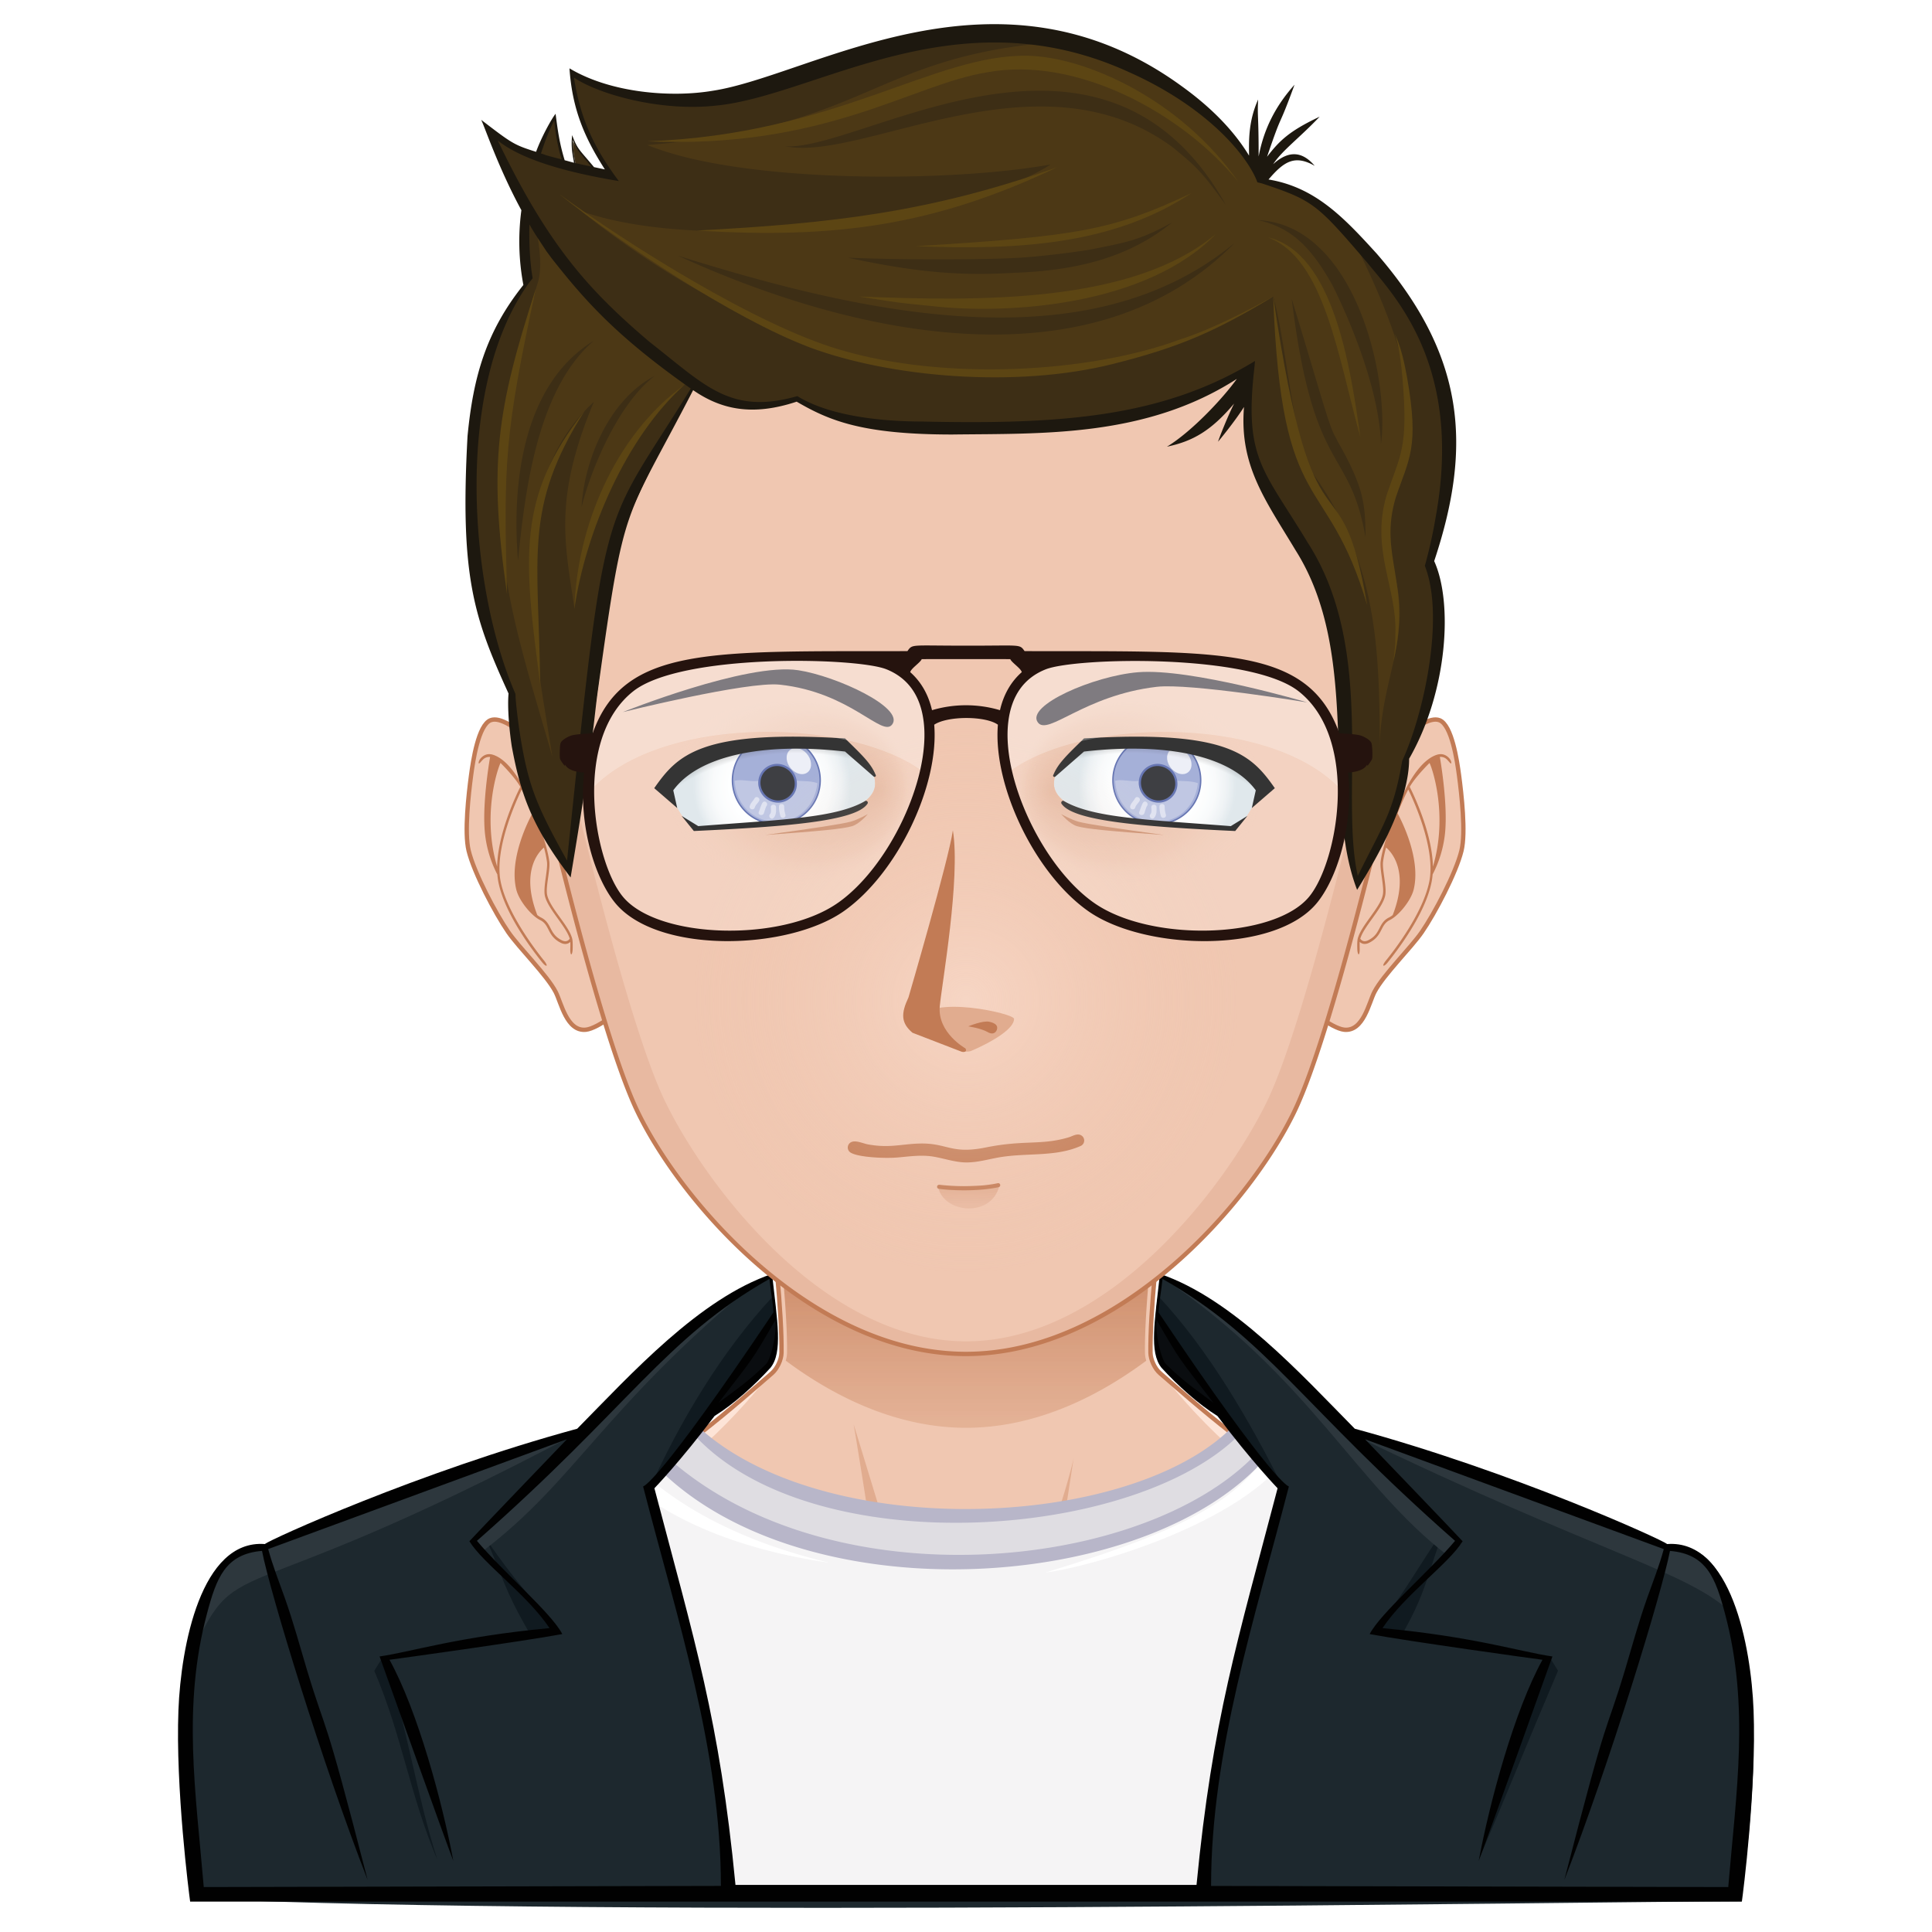 <svg id="Capa_1" data-name="Capa 1" xmlns="http://www.w3.org/2000/svg" xmlns:xlink="http://www.w3.org/1999/xlink" viewBox="0 0 2000 2000"><rect x="0" y="0" width="2000" height="2000" fill="#808080" stroke="none"/><defs><style>.cls-1,.cls-26,.cls-27,.cls-39,.cls-40,.cls-9{fill:#fff;}.cls-1{stroke:#1d1d1b;stroke-miterlimit:10;}.cls-2{fill:#4c3815;}.cls-17,.cls-3{fill:#f0c7b1;}.cls-4{fill:#fde4d7;}.cls-5{fill:#e1ac8f;}.cls-25,.cls-6{fill:none;}.cls-17,.cls-6{stroke:#c27b55;stroke-width:4.5px;}.cls-17,.cls-22,.cls-25,.cls-6{stroke-miterlimit:12;}.cls-7{fill:url(#Degradado_sin_nombre);}.cls-8{fill:#f5f4f5;}.cls-10{fill:#dfdde2;}.cls-11{fill:#b8b6c9;}.cls-12{fill:#1d282e;}.cls-13{fill:#101a20;}.cls-14{fill:#0a0d10;}.cls-15{fill:#2d373d;}.cls-16,.cls-24{fill:#010101;}.cls-18{fill:#c27b55;}.cls-19{fill:#e8b9a1;}.cls-20{fill:url(#Degradado_sin_nombre_2);}.cls-21{fill:url(#Degradado_sin_nombre_3);}.cls-22{fill:#8f9cce;stroke-width:1.5px;}.cls-22,.cls-25{stroke:#4154a0;}.cls-23{fill:#b0b9dc;}.cls-24{opacity:0.9;}.cls-24,.cls-26,.cls-27,.cls-39,.cls-40{isolation:isolate;}.cls-25{stroke-width:2.25px;}.cls-26{opacity:0.5;}.cls-27{opacity:0.8;}.cls-28{fill:url(#Degradado_sin_nombre_4);}.cls-29{fill:url(#Degradado_sin_nombre_5);}.cls-30{fill:url(#Degradado_sin_nombre_6);}.cls-31{fill:url(#Degradado_sin_nombre_7);}.cls-32{fill:url(#Degradado_sin_nombre_8);}.cls-33{fill:url(#Degradado_sin_nombre_9);}.cls-34{fill:url(#Degradado_sin_nombre_10);}.cls-35{fill:#2a232b;}.cls-36{fill:#3d2e15;}.cls-37{fill:#5c4513;}.cls-38{fill:#1d180f;}.cls-39{opacity:0.2;}.cls-40{opacity:0.4;}.cls-41{fill:#25130e;}</style><linearGradient id="Degradado_sin_nombre" x1="500.67" y1="922.48" x2="500.67" y2="817.95" gradientTransform="translate(-502 -1296) scale(3)" gradientUnits="userSpaceOnUse"><stop offset="0" stop-color="#e1ac8f" stop-opacity="0.8"/><stop offset="0.7" stop-color="#c27b55"/></linearGradient><linearGradient id="Degradado_sin_nombre_2" x1="501.62" y1="848.54" x2="501.62" y2="840.9" gradientTransform="translate(-502 -1296) scale(3)" gradientUnits="userSpaceOnUse"><stop offset="0.1" stop-color="#e8b9a1"/><stop offset="1" stop-color="#e1ac8f"/></linearGradient><radialGradient id="Degradado_sin_nombre_3" cx="268.34" cy="703.02" r="27.31" gradientTransform="matrix(-3, 0, 0, 3, 1604, -1296)" gradientUnits="userSpaceOnUse"><stop offset="0" stop-color="#fff"/><stop offset="0.54" stop-color="#feffff"/><stop offset="0.74" stop-color="#f7f9fa"/><stop offset="0.88" stop-color="#eaeff2"/><stop offset="0.99" stop-color="#d9e3e8"/><stop offset="1" stop-color="#d8e2e7"/></radialGradient><radialGradient id="Degradado_sin_nombre_4" cx="486.99" cy="774.93" fx="516.862" r="42.49" gradientTransform="matrix(3, 0.06, 0.05, -2.4, -681.05, 2647.62)" gradientUnits="userSpaceOnUse"><stop offset="0" stop-color="#e1ac8f"/><stop offset="0.7" stop-color="#e1ac8f" stop-opacity="0.3"/><stop offset="1" stop-color="#f0c7b1" stop-opacity="0"/></radialGradient><radialGradient id="Degradado_sin_nombre_5" cx="259.65" cy="743.42" r="68.52" gradientTransform="matrix(-3, 0, 0, 2.38, 1604, -834.66)" gradientUnits="userSpaceOnUse"><stop offset="0.95" stop-color="#010101" stop-opacity="0"/><stop offset="1" stop-color="#010101" stop-opacity="0.2"/></radialGradient><radialGradient id="Degradado_sin_nombre_6" cx="566.67" cy="703.02" r="27.31" gradientTransform="translate(-502 -1296) scale(3)" xlink:href="#Degradado_sin_nombre_3"/><radialGradient id="Degradado_sin_nombre_7" cx="187.94" cy="767.16" fx="217.818" r="42.49" gradientTransform="matrix(-3, 0.06, -0.05, -2.4, 1780.65, 2647.65)" xlink:href="#Degradado_sin_nombre_4"/><radialGradient id="Degradado_sin_nombre_8" cx="557.96" cy="743.42" r="68.52" gradientTransform="translate(-502 -834.66) scale(3 2.38)" xlink:href="#Degradado_sin_nombre_5"/><radialGradient id="Degradado_sin_nombre_9" cx="500.66" cy="777.16" r="104.52" gradientTransform="translate(-502 -1296) scale(3)" gradientUnits="userSpaceOnUse"><stop offset="0" stop-color="#fde4d7" stop-opacity="0.5"/><stop offset="0.9" stop-color="#f0c7b1" stop-opacity="0"/></radialGradient><radialGradient id="Degradado_sin_nombre_10" cx="500.67" cy="624.2" r="94.33" gradientTransform="matrix(1, 0, 0, -1, 0, 2000)" xlink:href="#Degradado_sin_nombre_9"/></defs><rect class="cls-1" x="-546.32" y="-255.23" width="3282.58" height="2644.65"/><g id="svga-group-subwrapper"><g id="svga-group-hair-back"><path id="SvgjsPath3415" class="cls-2" d="M1003.82,932.24h-7.65v-7.65h7.65Z"/></g><g id="svga-group-humanbody-single"><path id="SvgjsPath2893" class="cls-3" d="M1729.75,1691.53c-16.79-36.3-62.67-90.09-113.65-105-63-18.38-205.25-40.6-258-53-42.28-9.91-127.43-86.38-157.27-112-5.36-4.59-9.74-14.07-9.85-21.11-1.06-83.09,32.09-303.81,32.09-303.81H776.92s33.15,220.71,32.07,303.81c-.08,7-4.49,16.52-9.83,21.11-29.84,25.66-115,102.13-157.27,112-52.75,12.35-195,35.33-258,53.71-51,14.85-96.86,67.88-113.65,104.18-28.36,61.24-35.06,172.08-35.06,267.68H1764.81C1764.81,1863.61,1758.1,1752.77,1729.75,1691.53Z"/><path id="SvgjsPath2894" class="cls-4" d="M1452.43,1571.3c186.17,27.09,264.51,66.6,289,387.92h23.33c0-95.6-6.71-206.44-35.06-267.69-16.79-36.29-62.67-90.08-113.65-104.94-63-18.38-205.25-40.6-258-52.95-42.28-9.91-139.52-92.31-165.53-125.05,25.7,36,97.83,119.35,161,141.19C1383.84,1560.22,1409,1565,1452.43,1571.3Zm-806-21.52c63.2-21.83,135.32-105.21,161-141.19-26,32.74-123.24,115.14-165.53,125.05-52.74,12.35-195,35.33-258,53.7-51,14.86-96.86,67.89-113.65,104.19-28.35,61.24-35.06,172.08-35.06,267.68h23.33C282.9,1640,361.58,1598.35,547.57,1571.29c43.43-6.29,68.59-11.07,98.82-21.51Z"/><path id="SvgjsPath2895" class="cls-5" d="M966.7,1675s-38.81-12.3-54.18-18.19C832.61,1626.17,573,1606.3,573,1606.3s273.45,10.85,333.79,21.25c-3.5-36.46-23.07-153-23.07-153s39.38,128.6,49,161C937.88,1653,966.7,1675,966.7,1675Zm82.59-10.26c-.68.56-1.46,1.28-2.31,2a18.15,18.15,0,0,0,2.31-2ZM966.7,1675s22.12,22.89,33.24,23.18c14.61.39,36.93-22.18,47-31.39-9.68,7.32-31.81,10.64-40.62,11C996.2,1678.18,966.7,1675,966.7,1675Zm160.74-57.5c-11.81,1.89-33.54,6-33.54,6l17.49-113.88c-4.94,23.49-34.22,124-62.1,155.09,14.61-12.36,47.1-18.29,63.66-20.68,78.29-11.35,78.26-11.34,314-37.78,0,0-222.29-1.14-299.51,11.27Z"/><path id="SvgjsPath2896" class="cls-6" d="M1729.75,1691.53c-16.79-36.3-62.67-90.09-113.65-105-63-18.38-205.25-40.6-258-53-42.28-9.91-127.43-86.38-157.27-112-5.36-4.59-9.74-14.07-9.85-21.11-1.06-83.09,32.09-303.81,32.09-303.81H776.92s33.15,220.71,32.07,303.81c-.08,7-4.49,16.52-9.83,21.11-29.84,25.66-115,102.13-157.27,112-52.75,12.35-195,35.33-258,53.71-51,14.85-96.86,67.88-113.65,104.18-28.36,61.24-35.06,172.08-35.06,267.68H1764.81C1764.81,1863.61,1758.1,1752.77,1729.75,1691.53Z"/></g><g id="svga-group-chinshadow-single"><path id="SvgjsPath3057" class="cls-7" d="M813.4,1408.55c54.5,40.55,118.52,69.5,186.62,69.5s132.07-28.91,186.57-69.44a31.11,31.11,0,0,1-1.34-8.06c-.67-52.48,11.94-157.6,21.57-229.63-119.73-15.07-293.93-15.07-413.64,0,9.63,72,22.24,177.15,21.56,229.63A30.59,30.59,0,0,1,813.4,1408.55Z"/></g><g id="svga-group-clothes-single"><path id="SvgjsPath3392" class="cls-8" d="M562.3,1966.7l10.11-465.4s78-19,127.23-48.29c133.81,167.9,531.17,132.57,599.12-4.74,11.39,4,20.81,9.16,32.6,13.1,38.24,25.9,70.46,34.37,70.46,34.37l7.15,471.78C1299.71,1969,562.3,1966.7,562.3,1966.7Z"/><path id="SvgjsPath3393" class="cls-9" d="M1413.1,1522.71c-32.4-5.5-58.21-13-72.29-27.1-40.86,76.67-204.69,125.26-258.93,132.38,157.2-48,223.24-82.7,249.32-165.07,15.22,18.22,49.88,27.14,94.17,34.7ZM638,1497.29c11.12-2.39,16.67-9.44,27.71-12.19L654,1470.83c-23.81,17.08-68.61,25.27-121.6,33.83l1.44,28.59c30.25-6,59.78-13.68,87.41-25.42,57.23,64.9,146.6,96.82,237.55,110C744.73,1590.45,679.31,1544.17,638,1497.29Z"/><path id="SvgjsPath3394" class="cls-10" d="M1289.56,1464.2c-45.34,86.89-388.06,188.11-581.32,6.63-12,4.7-48,15.94-48,15.94,140.77,176.52,553.3,177.64,663.1-.85C1322.91,1485.73,1300.73,1469.42,1289.56,1464.2Z"/><path id="SvgjsPath3395" class="cls-11" d="M1298.33,1447.27c-77.14,142.06-478.6,162.17-598.38,4.78-43.74,11.9-85.8,37.29-128.15,43.65l-9.5,471,846.66.82-6.54-477.14c-25.76-5.41-49.72-20.93-70.77-29.78C1320,1455.71,1310.13,1451.32,1298.33,1447.27Zm-601.28,9.53c106.34,176.56,526.32,141.14,607.41.76,9.83,3.81,12.35,5.32,23.75,9-84,162.2-499.46,213.9-669.4,8.78,1.19-.27,26.26-14.4,38.24-18.54Zm-46.67,25.47c137.38,206.86,590.89,174.81,685.14-9.84a153.5,153.5,0,0,0,60.69,28.57l12.7,451.85-844.17.12,14.56-445.88c21.29-10.7,55.48-18.59,71.08-24.82Z"/><path id="SvgjsPath3396" class="cls-12" d="M200.55,1965.24c-19.69-105.94-17.53-364,68.93-363.45,100.47-40.62,223.85-87.22,327.35-117.1,52.84-55.42,102.76-108.12,200.29-163,3,19.88,14.34,65.32.09,90-10.37,18-44.23,42.65-73.07,64-15.52,20.8-30,41.1-50.47,69.51,39.52,170.56,73.43,258.36,77.22,406.29,0,0-11.11,5.27,493.08,3,16.94-170.85,38.19-256.68,79.38-413.75,0,0-32.95-38.34-55.12-67.84-15.71-15.27-63.94-57.6-67.61-66.16-9-21-4.19-47.33.84-86.94,82.55,37.27,130,91.94,199.48,162.93,59.11,16.21,236,76.23,324.62,116.38,30.33-.85,47.44,15.28,60.21,41.8,41.34,85.62,31.56,208.77,16.67,327.25C1656.43,1968.47,616.73,1985.15,200.55,1965.24Z"/><path id="SvgjsPath3397" class="cls-13" d="M800.19,1342c1.22,8.18,2.32,16,3.14,23.26-1.66,2-131.64,178.61-132.58,179.92C702.68,1472.56,748.37,1397.28,800.19,1342Zm399.06,0c-1.21,8.18-1.41,16-2.22,23.26,1.66,2,129.49,171.84,130.43,173.17C1293.61,1470.77,1251.07,1397.28,1199.25,1342Zm297.93,237.65c-32.73,47.66-39.72,64.11-75.55,111.33,8.19,0,21.41,1.27,29.6,1.27,28-48,28.07-72.5,46-112.57Zm33.55,345.89c29-68.07,53-127.81,82.13-196l-9.54-15.4c-24.23,70.07-50,141.22-72.59,211.43Zm-981.6-233.29c8.19,0,21.4-1.27,29.6-1.27-35.83-47.22-42.82-50.18-75.55-97.83,17.87,40.1,17.92,51.07,45.95,99.13ZM397,1714.19l-9.54,15.4c29.11,68.17,36.44,127.91,65.46,196C430.3,1855.36,421.26,1784.21,397,1714.19Z"/><path id="SvgjsPath3398" class="cls-14" d="M737.19,1458.3c9-12.59,40.06-55.62,65.78-96.07C810.53,1404,796.66,1428.72,737.19,1458.3Zm459.67-98.84c19.52,33.62,42.54,67.09,66.26,97.92-64.27-29.27-68.59-59.2-66.26-97.92Z"/><path id="SvgjsPath3399" class="cls-15" d="M1201.28,1321.21c.06-.46.13-.9.17-1.33,138.38,76.48,218.56,191.36,311.64,277-3.42,5.52-9.39,9.13-12.9,14.57C1402.71,1537.27,1356.39,1425.13,1201.28,1321.21Zm-417.45,5.07c-115,62.82-277.18,255.12-293.06,269.74,3.43,5.54,5.29,4.42,8.8,9.86,97.48-74.17,124.09-147.58,284.26-279.6Zm941.73,272.9c-7.64-6.11-188.49-76.78-325.73-114.48,257.73,124.66,348.66,141.83,393.66,186-2.93-7.63-8.91-73.16-67.93-71.52ZM598.15,1483.32c-103.43,29.94-235.86,77.23-328.68,118.48-41,.81-70.42,60.65-76.72,123C249.82,1596.22,221.63,1682.67,598.15,1483.32Z"/><path id="SvgjsPath3400" class="cls-16" d="M1815.28,1770.18c-2.6-66-23.36-176.69-89.41-171.78-5.46-4.66-159.25-74.7-323.4-119.39-56.24-57-126.31-134.59-201.69-160.28-5.44,49.16-11.29,81.24,1.65,97.24,17.14,18.65,37.71,37.31,57.88,49.88,35.31,46.93,62.25,74.78,62.25,74.78-41.53,158.34-67.42,239.49-83.92,410.61H761.36C744.86,1780.13,719,1699,677.44,1540.63c0,0,26.93-27.86,62.25-74.78,20.18-12.58,40.74-31.23,57.88-49.88,12.94-16,7.09-48.08,1.65-97.24C723.84,1344.42,653.76,1422,597.53,1479c-164.15,44.7-317.94,114.73-323.4,119.39-66.06-4.91-86.82,105.74-89.41,171.78-3.15,80.21,11,190.73,12.12,198.38H1803.16C1804.31,1960.9,1818.43,1850.39,1815.28,1770.18ZM793.38,1411.73c-17.27,17.08-28,24.33-49.51,40.4,36.93-48,33.2-41.56,59-85.88C804,1385.3,796.81,1408.34,793.38,1411.73ZM210.93,1953.47c-8.28-98.23-22.31-186.69,3.29-282.91,9.79-36.92,19-61.92,57-65.08,8.16,42.35,62.2,219.68,109.35,340.59-47.61-185-40.61-143.86-62.86-217.6-7.37-24.74-14.17-49.61-22.78-74-6-16.93-12.62-33.55-17.3-50.88L586.87,1489.9c-2.14,2.17-98.63,102.75-100.95,105.58,14.13,23.1,59.78,55.23,82.94,89.92-95.11,9-141.55,24.27-175.9,29.37,2.53,7,69.3,193.9,76.29,211.52-11.31-60.55-36.83-155.24-66.05-208.11,10.78-1.37,138.25-19.06,178.91-26.6-11.29-21.82-61.51-64.52-88.4-96.51,157.9-138.9,194.42-209.57,302.81-271.15,1.14,11.54,3.38,23,4.2,34.56-120.8,180-135,180.24-135,180.24,35.07,136.21,80.55,274,80.55,413.56Zm995.69-541.74c-3.43-3.39-10.6-26.43-9.45-45.48,25.75,44.33,22,37.91,58.95,85.88C1234.59,1436.06,1223.88,1428.81,1206.62,1411.73Zm582.45,541.74-535.37-1.17c0-139.57,45.48-277.35,80.55-413.56,0,0-14.18-.26-135-180.24.81-11.54,3-23,4.2-34.56,108.39,61.58,144.9,132.25,302.81,271.15-26.89,32-77.11,74.69-88.4,96.51,40.65,7.53,168.12,25.23,178.91,26.6-29.21,52.87-54.73,147.56-66,208.11,7-17.62,73.76-204.49,76.29-211.52-34.35-5.1-80.79-20.39-175.9-29.37,23.16-34.69,68.81-66.81,82.94-89.92-2.33-2.83-98.81-103.41-101-105.58l309.24,113.69c-4.67,17.34-11.31,34-17.3,50.88-8.61,24.37-15.41,49.24-22.78,74-22.25,73.75-15.25,32.58-62.86,217.6,47.15-120.92,101.18-298.24,109.35-340.59,38,3.16,47.22,28.16,57,65.08,25.62,96.2,11.59,184.67,3.32,282.89Z"/></g><g id="svga-group-head"><g id="svga-group-ears-left"><path id="SvgjsPath3103" class="cls-17" d="M593,803.09c-20.06-11.32-65.58-65.17-85.19-57.5-12.65,4.95-18.17,42.1-20.17,57.14-2.55,19.31-7.11,59-2.51,77.89,5.55,22.83,27.77,65.06,41.07,84.34,11.23,16.23,39.85,44.33,49,61.86,5.81,11.12,11.42,41.09,31.23,39.15,12.8-1.25,42.35-23.49,43.93-34C658.94,974.74,632.45,825.38,593,803.09Z"/><path id="SvgjsPath3104" class="cls-18" d="M566.45,926.58c-1-4.25,0-11.4,1-18.32.88-6.3,1.71-12.24,1.2-16.45-1.92-15.75-12.69-45.7-19.71-61.93-8.1-18.66-21.2-42.18-37.62-48.23-6.8-2.53-11.27.48-13.87,3.52-1.9,2.24-2.33,4.87-1.71,5.17s2-1.86,4.1-3.91a9.2,9.2,0,0,1,7.51-2.82c-1.35,7.85-8.35,50.39-5.3,79.31a118.84,118.84,0,0,0,12.8,42.34,69.34,69.34,0,0,0,1.06,7.86c6.65,33.24,35.55,71,45.61,83.42,1.85,2.28,3.79,3.64,4.28,3.09s-.67-2.81-2.53-5.11c-9.92-12.3-38.56-50-45-82-6.81-34,16.57-84.5,21.79-95.17,2.66,5,4.92,9.83,6.65,13.84,1.37,3.15,2.9,6.83,4.45,10.81-3.08,5.58-24.56,46.21-16.73,78.74,2.91,12,16,27.45,24.65,31.68,4.77,2.34,6.57,5.82,8.64,9.85,2.41,4.69,5.15,10,13.07,13.85a10.16,10.16,0,0,0,4.36,1.1,7.43,7.43,0,0,0,5.2-2.15c.13,2,.12,4.67,0,7.1-.08,3.14.31,5.71,1,5.78s1.39-2.43,1.47-5.55c.12-3.85.1-8.61-.52-10.88-1.77-6.71-7.2-14.28-13-22.29S567.91,933.14,566.45,926.58ZM514.63,897.1c-15.56-52.2,0-100.14,3.51-107.3,6.08,6,16.12,16.93,20.48,24.77C535.44,820.87,515.28,862,514.63,897.1Zm67.15,76.37c-7.17-3.49-9.58-8.16-11.91-12.67-2.1-4.1-4.28-8.32-9.79-11a23.44,23.44,0,0,1-3.86-2.51c-17.78-45.79,1.94-65.81,6.87-69.91a109.07,109.07,0,0,1,3.14,14.84c.47,3.79-.38,9.79-1.19,15.61-1,7.21-2,14.65-1,19.47,1.61,7.19,7.64,15.59,13.46,23.71,5.18,7.21,10.5,14.65,12.31,20.71C589.07,972.91,586.61,975.79,581.78,973.47Z"/></g><g id="svga-group-ears-right"><path id="SvgjsPath3105" class="cls-17" d="M1405.05,803.09c20.06-11.32,65.57-65.17,85.17-57.5,12.67,4.95,18.2,42.1,20.19,57.14,2.55,19.31,7.09,59,2.51,77.89-5.55,22.83-27.77,65.06-41.08,84.34-11.22,16.23-39.86,44.33-49,61.86-5.81,11.12-11.41,41.09-31.23,39.15-12.8-1.25-42.33-23.49-43.93-34C1339.05,974.74,1365.54,825.38,1405.05,803.09Z"/><path id="SvgjsPath3106" class="cls-18" d="M1418.57,949.19c-5.75,8-11.19,15.58-13,22.29-.6,2.27-.63,7-.51,10.88.09,3.11.8,5.6,1.48,5.55s1.06-2.64,1-5.78c-.07-2.42-.07-5,0-7.1a7.39,7.39,0,0,0,5.2,2.15,10.16,10.16,0,0,0,4.36-1.1c7.92-3.85,10.67-9.15,13.07-13.85,2.07-4,3.87-7.51,8.65-9.85,8.67-4.23,21.74-19.69,24.65-31.68,7.82-32.53-13.65-73.16-16.73-78.74,1.55-4,3.07-7.66,4.45-10.81,1.72-4,4-8.83,6.64-13.84,5.22,10.67,28.59,61.13,21.78,95.17-6.4,32.08-35,69.73-45,82-1.85,2.3-3,4.55-2.52,5.11s2.43-.81,4.29-3.09c10-12.37,39-50.18,45.6-83.42a69.36,69.36,0,0,0,1.07-7.86,119.24,119.24,0,0,0,12.8-42.34c3-29-4-71.46-5.32-79.31a9.12,9.12,0,0,1,7.51,2.82c2,2.05,3.47,4.22,4.1,3.91s.17-2.93-1.71-5.17c-2.61-3-7.08-6-13.86-3.52-16.43,6-29.53,29.57-37.63,48.23-7,16.24-17.79,46.18-19.72,61.93-.51,4.21.33,10.16,1.21,16.45,1,6.92,2,14.07,1,18.32C1430.08,933.14,1424.23,941.3,1418.57,949.19Zm40.8-134.62c4.36-7.84,14.4-18.77,20.48-24.77,3.5,7.16,19.08,55.1,3.51,107.3C1482.71,862,1462.55,820.87,1459.37,814.57ZM1408.15,971.7c1.81-6.06,7.13-13.5,12.31-20.71,5.83-8.13,11.84-16.52,13.46-23.71,1.08-4.82,0-12.26-1-19.47-.81-5.81-1.66-11.82-1.2-15.61a110.66,110.66,0,0,1,3.16-14.84c4.93,4.1,24.65,24.12,6.86,69.91a23.78,23.78,0,0,1-3.85,2.51c-5.53,2.7-7.71,6.92-9.8,11-2.33,4.51-4.73,9.18-11.92,12.67C1411.38,975.79,1408.92,972.91,1408.15,971.7Z"/></g><g id="svga-group-faceshape-wrap"><g id="svga-group-faceshape-single"><path id="SvgjsPath3054" class="cls-3" d="M1000,170.24c-257.14-.42-465.13,210.13-465.52,470.35a477.36,477.36,0,0,0,14.93,119.62h0c.09.41,66.64,300.12,111,391.39,46.44,95.5,182.13,250,339.51,250s293.08-154.47,339.52-250c44.39-91.28,111-391,111-391.39h0a477.82,477.82,0,0,0,14.93-119.62C1465.15,380.37,1257.15,169.82,1000,170.24Z"/><path id="SvgjsPath3055" class="cls-19" d="M1158.72,198.11c164,72.58,278.48,238.13,278.78,431.07a476.93,476.93,0,0,1-14.94,119.63h0c-.08.41-66.63,300.11-111,391.4-43.66,89.78-165.26,248.33-311.47,248.33S732.21,1230,688.54,1140.21c-44.4-91.29-110.95-391-111-391.4h0A476.93,476.93,0,0,1,562.6,629.18c.29-192.95,114.79-358.49,278.78-431.07C662.45,263.5,534.8,436.79,534.49,640.59a477.36,477.36,0,0,0,14.93,119.62h0c.09.41,66.64,300.12,111,391.39,46.44,95.5,182.13,250,339.51,250s293.07-154.47,339.52-250c44.39-91.28,111-391,111-391.39h0a477.82,477.82,0,0,0,14.93-119.62C1465.23,436.79,1337.58,263.5,1158.72,198.11Z"/><path id="SvgjsPath3056" class="cls-6" d="M1000,170.24c-257.14-.42-465.13,210.13-465.52,470.35a477.36,477.36,0,0,0,14.93,119.62h0c.09.41,66.64,300.12,111,391.39,46.44,95.5,182.13,250,339.51,250s293.08-154.47,339.52-250c44.39-91.28,111-391,111-391.39h0a477.82,477.82,0,0,0,14.93-119.62C1465.15,380.37,1257.15,169.82,1000,170.24Z"/></g></g><g id="svga-group-mouth-single"><path id="SvgjsPath3085" class="cls-20" d="M971.14,1228.5l63.46-1.58C1027.25,1261.11,976.16,1256.2,971.14,1228.5Z"/><path id="SvgjsPath3089" class="cls-18" d="M972,1230.67a2.1,2.1,0,1,1,.4-4.18l.21,0c.33,0,33,4.18,60.25-1.64a2.1,2.1,0,1,1,1,4.08C1012.49,1233.54,984.81,1232.46,972,1230.67Zm28.6-27.31c-11.49,0-22.64-4-33.83-5.93-12.55-2.2-25-.31-37.59.79-12.82,1.14-40.79-.1-48.68-5.09a6.16,6.16,0,0,1,1.38-11.08c4.7-1.68,12,1.8,16.76,2.65,22,3.94,33.53-.26,52.78-.9,29.46-.89,32.58,11.48,69.33,4,39.5-8,57.29-1.94,85.63-10.47,3.89-1.18,8.51-4.29,12.58-2.19a6.17,6.17,0,0,1-.37,11.2c-26,11.48-54.87,6.84-83.79,11.67-11.3,1.93-22.6,5.35-34.17,5.35Z"/></g><g id="svga-group-eyes-left"><g id="svga-group-eyesback-left"><path id="SvgjsPath3219" class="cls-21" d="M692,819.77c19.71,35.15,16.75,43.63,78.53,34.17,74.11,0,135.45-15.12,135.45-42.51S868.27,757,774.42,773.78C728.4,782,692,806.05,692,819.77Z"/></g><g id="svga-group-eyesiriswrapper-left"><g id="svga-group-eyesiriscontrol-left"><g id="svga-group-eyesiris-left"><path id="SvgjsPath3343" class="cls-22" d="M847.32,820.1a45.41,45.41,0,1,1,.09-.32Z"/><path id="SvgjsPath3344" class="cls-23" d="M846.22,810.79c-3.38,27.12-23.5,41.24-45.53,39.77-20.32-1.37-38.5-16.37-40.18-42.26,7-2,16.37,1.26,24.56,0,0,.3-.13.56-.14.86-.64,10,7.33,18.61,17.81,19.31s19.55-6.82,20.2-16.75a17.92,17.92,0,0,0-.2-3.8C830,809,839,808,846.22,810.79Z"/><path id="SvgjsPath3345" class="cls-24" d="M809.69,792.65a18.32,18.32,0,0,0-22.82,12.27l-.18.66A19.45,19.45,0,0,0,800.24,829a18.35,18.35,0,0,0,22.84-12.3l.16-.58A19.46,19.46,0,0,0,809.69,792.65Z"/><path id="SvgjsPath3346" class="cls-25" d="M809.69,792.65a18.32,18.32,0,0,0-22.82,12.27l-.18.66A19.45,19.45,0,0,0,800.24,829a18.35,18.35,0,0,0,22.84-12.3l.16-.58A19.46,19.46,0,0,0,809.69,792.65Z"/><path id="SvgjsPath3347" class="cls-26" d="M781.34,835.93c-1,3.34-6.17,1.92-5.21-1.44s3.41-5.23,5-8.07c1.69-3,6.36-.32,4.66,2.72-1.3,2.36-3.7,4.16-4.44,6.79Zm8.3-5.33c-1.43,1.67-3.32,7.87-4.13,9.9-1.3,3.23,3.93,4.62,5.21,1.44.44-1.11,2-6.6,2.75-7.52C795.72,831.79,791.91,828,789.64,830.6Zm11.25,16c2.82-3.25,2.53-7,2.47-11-.05-3.48-5.45-3.48-5.4,0,0,2.24.71,5.37-.89,7.21-2.27,2.61,1.53,6.45,3.82,3.81Zm5.51-11.69a34.45,34.45,0,0,0,1.45,9.83c1,3.32,6.23,1.9,5.2-1.44a29.44,29.44,0,0,1-1.25-8.39C811.8,831.43,806.36,831.42,806.4,834.91Z"/><path id="SvgjsPath3348" class="cls-27" d="M835.16,800.09c-5.32,3.19-13.31.32-17.85-6.42s-3.84-14.79,1.48-18,13.32-.33,17.82,6.4S840.48,796.9,835.16,800.09Z"/></g></g></g><g id="svga-group-eyesfront-left"><path id="SvgjsPath3244" class="cls-3" d="M654.3,813.69c0,105.59,65.06,191.2,145.32,191.2s145.31-85.61,145.31-191.2S879.87,622.48,799.62,622.48,654.3,708.09,654.3,813.69Zm37.7,6.08c0-13.72,36.46-37.77,82.46-46C868.26,757,905.92,784,905.92,811.43s-61.33,42.51-135.45,42.51C708.7,863.4,711.66,854.92,692,819.77Z"/><path id="SvgjsPath3245" class="cls-28" d="M684.11,821.69c-.58,52.81,66.13,95.35,137.95,95.1S952,873.48,951.79,820.67s-58.48-95.35-130.32-95.08S684.89,749.46,684.11,821.69Zm7.84-1.92c0-13.72,36.46-37.77,82.46-46C868.26,757,905.92,784,905.92,811.43s-61.33,42.51-135.45,42.51c-61.77,9.46-58.81,1-78.47-34.17Z"/><path id="SvgjsPath3250" class="cls-29" d="M692,819.77c19.71,35.15,16.75,43.63,78.53,34.17,74.11,0,135.45-15.12,135.45-42.51S868.27,757,774.42,773.78C728.4,782,692,806.05,692,819.77Z"/><path id="SvgjsPath3254" class="cls-18" d="M898.4,842.73s-10.58,5.95-18,7.93c-9.25,2.43-38.22,6.84-88.43,13.72,57.28-4.06,80.15-6.27,89.95-9.09C889.7,853.06,898.4,842.73,898.4,842.73Z"/><path id="SvgjsPath3255" class="cls-16" d="M906.36,801.94a1.39,1.39,0,0,1-.08,1.89,1.42,1.42,0,0,1-1.89,0L874.78,778c-87.27-10-152.43,5.25-177.82,40.13l4.1,18.35-23.81-20.57c24.26-34.62,48.23-60.54,197.53-51.51C892.41,781.63,901.62,790.25,906.36,801.94Zm-8.6,30.43a2,2,0,0,0,0-2.83A2,2,0,0,0,896,829c-30.24,17.72-84.29,19.29-173.17,26.2l-17.21-10.59,12.65,15.65C814.48,855.77,885.32,850.07,897.76,832.37Z"/></g></g><g id="svga-group-eyes-right"><g id="svga-group-eyesback-right"><path id="SvgjsPath3227" class="cls-30" d="M1305,819.77c-19.71,35.15-16.74,43.63-78.53,34.17-74.11,0-135.45-15.12-135.45-42.51s37.67-54.42,131.52-37.65C1268.53,782,1305,806.05,1305,819.77Z"/></g><g id="svga-group-eyesiriswrapper-right"><g id="svga-group-eyesiriscontrol-right"><g id="svga-group-eyesiris-right"><path id="SvgjsPath3349" class="cls-22" d="M1241.2,820.1a45.41,45.41,0,1,1,.09-.32Z"/><path id="SvgjsPath3350" class="cls-23" d="M1240.09,810.79c-3.36,27.12-23.49,41.24-45.51,39.77-20.32-1.37-38.5-16.37-40.19-42.26,7-2,16.37,1.26,24.56,0,0,.3-.13.56-.14.86-.65,10,7.33,18.61,17.81,19.31s19.54-6.82,20.19-16.75a18.6,18.6,0,0,0-.2-3.8C1223.91,809,1232.83,808,1240.09,810.79Z"/><path id="SvgjsPath3351" class="cls-24" d="M1203.57,792.65a18.32,18.32,0,0,0-22.82,12.27l-.18.66A19.46,19.46,0,0,0,1194.11,829,18.34,18.34,0,0,0,1217,816.68c.06-.18.11-.37.16-.56A19.46,19.46,0,0,0,1203.57,792.65Z"/><path id="SvgjsPath3352" class="cls-25" d="M1203.57,792.65a18.32,18.32,0,0,0-22.82,12.27l-.18.66A19.46,19.46,0,0,0,1194.11,829,18.34,18.34,0,0,0,1217,816.68c.06-.18.11-.37.16-.56A19.46,19.46,0,0,0,1203.57,792.65Z"/><path id="SvgjsPath3353" class="cls-26" d="M1175.21,835.93c-1,3.34-6.16,1.92-5.21-1.44s3.42-5.23,5-8.07c1.68-3,6.35-.32,4.66,2.72-1.3,2.36-3.7,4.16-4.45,6.79Zm8.31-5.33c-1.44,1.67-3.32,7.87-4.13,9.9-1.31,3.23,3.92,4.62,5.21,1.44.45-1.11,2-6.6,2.74-7.52C1189.59,831.79,1185.79,828,1183.52,830.6Zm11.24,16c2.82-3.25,2.54-7,2.48-11,0-3.48-5.45-3.48-5.4,0,0,2.24.7,5.37-.89,7.21-2.28,2.61,1.53,6.45,3.81,3.81Zm5.52-11.69a34.8,34.8,0,0,0,1.44,9.83c1,3.32,6.24,1.9,5.21-1.44a28.76,28.76,0,0,1-1.25-8.39c0-3.48-5.44-3.49-5.4,0Z"/><path id="SvgjsPath3354" class="cls-27" d="M1229,800.09c-5.31,3.19-13.3.32-17.84-6.42s-3.85-14.79,1.47-18,13.32-.33,17.82,6.4S1234.36,796.9,1229,800.09Z"/></g></g></g><g id="svga-group-eyesfront-right"><path id="SvgjsPath3265" class="cls-3" d="M1197.32,622.48c-80.25,0-145.31,85.61-145.31,191.21s65.06,191.2,145.31,191.2,145.32-85.61,145.32-191.2S1277.58,622.48,1197.32,622.48Zm29.14,231.46c-74.11,0-135.45-15.12-135.45-42.51s37.67-54.42,131.52-37.65c46,8.21,82.46,32.26,82.46,46C1285.28,854.92,1288.24,863.4,1226.46,853.94Z"/><path id="SvgjsPath3266" class="cls-31" d="M1175.47,725.59c-71.84-.28-130.15,42.28-130.33,95.07s57.92,95.82,129.73,96.12,138.53-42.28,138-95.09C1312.05,749.46,1247.31,725.89,1175.47,725.59Zm51,128.35c-74.11,0-135.45-15.12-135.45-42.51s37.67-54.42,131.52-37.65c46,8.21,82.46,32.26,82.46,46-19.72,35.14-16.76,43.62-78.54,34.16Z"/><path id="SvgjsPath3271" class="cls-32" d="M1305,819.77c-19.71,35.15-16.74,43.63-78.53,34.17-74.11,0-135.45-15.12-135.45-42.51s37.67-54.42,131.52-37.65C1268.53,782,1305,806.05,1305,819.77Z"/><path id="SvgjsPath3275" class="cls-18" d="M1098.54,842.73s10.58,5.95,18,7.93c9.24,2.43,38.21,6.84,88.42,13.72-57.28-4.06-80.15-6.27-90-9.09C1107.24,853.06,1098.54,842.73,1098.54,842.73Z"/><path id="SvgjsPath3276" class="cls-16" d="M1122.16,764.4c149.31-9,173.27,16.9,197.53,51.51l-23.81,20.57,4.1-18.35c-25.39-34.88-90.55-50.1-177.82-40.13l-29.61,25.87a1.39,1.39,0,1,1-2-1.94C1095.32,790.25,1104.53,781.63,1122.16,764.4Zm156.52,95.87,12.64-15.65-17.21,10.59c-88.88-6.91-142.93-8.48-173.17-26.21a2,2,0,0,0-1.76,3.38C1111.62,850.07,1182.45,855.77,1278.68,860.27Z"/></g></g><g id="svga-group-facehighlight-single"><path id="SvgjsPath2885" class="cls-33" d="M1313.57,1035.29c.27,173-139.9,313.53-313.1,313.76s-313.79-139.75-314.05-312.8,139.9-314.07,313.09-314.34S1313.32,862.25,1313.57,1035.29Z"/><path id="SvgjsPath2889" class="cls-34" d="M1286.8,576.59c0,158.4-128.4,286.81-286.8,286.81S713.19,735,713.19,576.59,841.6,289.79,1000,289.79,1286.8,418.19,1286.8,576.59Z"/></g><g id="svga-group-eyebrows-left"><path id="SvgjsPath3361" class="cls-35" d="M807.26,708.76c-33.85-3.63-162.54,28.41-162.54,28.41s128.4-51.55,181.69-43.35c39.68,6.11,110.11,38.83,97.18,56.13C913.18,763.88,880.75,716.65,807.26,708.76Z"/></g><g id="svga-group-eyebrows-right"><path id="SvgjsPath3362" class="cls-35" d="M1074.42,747.9c-13.1-17.53,58.06-48.26,103.6-52,54.43-4.52,175.25,31.24,175.25,31.24S1231.66,707,1197.42,711C1122.35,719.76,1085,762,1074.42,747.9Z"/></g><g id="svga-group-nose-single"><path id="SvgjsPath3093" class="cls-5" d="M1005.57,1087.79c-2.71,1.23-9.06,1.23-11.07-.79,0,0-48.16-16.47-42-32.24,9.67-25,97.34-5.82,97.26,0C1049.52,1069.61,1005.57,1087.79,1005.57,1087.79Z"/><path id="SvgjsPath3094" class="cls-18" d="M940.46,1032.5s41.66-142.44,45.95-172.93c8.13,49.49-11.5,159.64-13.57,182.12-2.52,27.3,26.42,43.5,26.42,43.5,2.24,2.84-.46,4.61-3.94,3.49l-50.72-19.57C932.59,1058.9,932.59,1049.18,940.46,1032.5Zm83.83,25.25c7,1.58,8.46,4.41,7.91,7.32s-3.53,7-9.85,3.29c-6.94-4-20-5.87-20-5.87S1017.29,1056.15,1024.29,1057.75Z"/></g><g id="svga-group-hair-front"><path id="SvgjsPath3417" class="cls-2" d="M1405.22,917.74c-34.9-95.11,5.48-241-62.76-348.87-31.08-51.72-58.1-87.26-53.15-147.42l-2.82-.95c-6.59,10.34-15.25,21.56-21,28.75,3.27-8.34,8.59-21.12,13.41-30.76l-2.54-1.67c-19.77,23.5-36.75,35.55-60.11,42.06,25.24-17.74,53.15-48.62,65.36-65.73l-2.07-2.17c-86.57,55.7-184.81,56.45-271.48,57.13-78.21.59-126.8-1.18-183.19-34-40.7,13.49-72.74,11.77-108-12.51-110.24,213.75-61.26,106.75-127.17,503-38.27-51-49.39-83.45-58.44-132.06-2.4-15.5-4.74-39.41-3.29-55.18l-.48-.49c-34-74.73-50.12-117.27-42-265.49,6-61.49,19.37-107.65,57.92-156a240.82,240.82,0,0,1-2.12-78.09c-20.19-36.92-34.08-74.91-39.5-88.49,28.21,21.59,30.54,22.84,54.07,30.27a201.24,201.24,0,0,1,18.26-37.21c2.27,17.12,4.08,28.68,9.2,45.31,1.74.42,10,2.67,12.7,3.38-1.53-10.12-2.92-14.82-2.7-23.9,4.36,10,8,12.27,20.72,27.74,14,2.94,10.66,2.5,14.87,2.5-20.41-32-34.19-60.3-37.68-103.36,27.94,15.92,67,25,107.84,25,95.9,0,194-72,330.17-72,118,0,220,65.45,265.25,140,0-19.23-.86-35.14,6.08-54.9,0,0,.8,28.34.8,50.42l3,.28c4.74-25.25,14.74-46.77,31.26-67.1-14.66,39.45-9.08,18.39-25.49,66.56l2.66,1.43c10.94-14.07,19.9-24,46-37.19-18.87,18.92-33.31,29.75-42.23,43.13l2.3,2c11.14-10.09,22.72-13.92,34.51-4.69-19-6.9-30.18,5.2-43.2,20.46,50.62,8.35,78.09,37.55,113.68,76.6C1505.88,358,1527.45,450.22,1483,581c18.62,40.25,15.75,131-25.81,204.1C1457.19,828,1427.84,880.91,1405.22,917.74Z"/><path id="SvgjsPath3418" class="cls-36" d="M711.66,395.89c2.74,2.55,5.49,5.1,8.21,7.67-1-.65-2-1.25-3-1.93-110.24,213.74-61.26,106.74-127.16,503-38.27-51-49.39-83.46-58.45-132.06-2.39-15.5-4.73-39.42-3.28-55.18l-.48-.5c-34-74.72-50.12-117.27-42-265.48,6-61.49,19.37-107.65,57.93-156a240.31,240.31,0,0,1-2.24-76.81c4.56,6.68,9.35,13.19,14.25,19.61,3.29,20.07,6.08,39.64,1,55.45-73,225.45-30.6,328.87,15.29,489.48-18.84-121.84-54.62-276.75,43-367.11-41.69,100.16-30.18,145.58-20,214.15C601.66,539,634.38,454.2,711.66,395.89ZM1424,263.49c-2.88-3.15-5.68-6.21-8.46-9.23-2.92,1.95-5.92,3.74-8.87,5.63,114.39,234.5,4.55,212,30.73,316.7,30.58,76.49-9.06,122.38-9.06,198.86,0-114.72-5.21-194.56-68.53-284.32-21.38-30.3-27.39-133.25-41.79-184.12C1140.56,416,877.69,438.79,601.7,218.54c130,45.89,395,10.33,486-48.3C984,189.06,767.53,190.18,670.19,150.11,903.39,132,900.57,57.11,1099.42,43,1003.82,7.35,795,98.52,699.1,98.52c-40.81,0-79.89-9.09-107.84-25,3.49,43.06,17.27,71.38,37.68,103.36-4.21,0-.84.44-14.87-2.5-12.68-15.47-16.36-17.79-20.72-27.74-.22,9.08,1.17,13.78,2.7,23.9-2.66-.71-11-3-12.7-3.38-5.12-16.63-6.93-28.2-9.2-45.31a201.24,201.24,0,0,0-18.26,37.21c-23.54-7.43-25.86-8.68-54.07-30.27,5.42,13.58,19.31,51.58,39.5,88.49-.05.42-.06.85-.12,1.27,48.22,70.63,116,126,178.68,185,34.07,22.37,65.46,23.68,105,10.57,56.39,32.78,105,34.55,183.19,34,86.67-.67,184.91-1.44,271.48-57.14l2.07,2.17c-12.21,17.12-40.12,48-65.36,65.74,23.36-6.52,40.34-18.57,60.11-42.07l2.53,1.67c-4.81,9.65-10.14,22.42-13.4,30.77,5.74-7.19,14.4-18.42,21-28.76l2.82.95c-4.94,60.18,22.07,95.71,53.15,147.42,68.24,107.91,27.86,253.78,62.75,348.87,22.63-36.82,52-89.76,52-132.71,41.57-73.12,44.43-163.84,25.81-204.09C1527.45,450.19,1505.87,358,1424,263.49Zm5.6,196.17c-2.52-72.85-50.73-165.3-50.73-165.3-22.53-39.8-42.67-58.79-76.45-66.5,95,4.74,132.36,146.69,128.25,220.84-.44,6.89-1.12,11-1.12,11ZM1213.43,152.08c25.11,20.37,31.11,26.18,55.8,60.49C1141.87-16,891.93,157,812.89,151.38,893.24,168,1074.89,50.49,1213.43,152.08Zm64.72,99.36C1125.49,378,892.38,324.39,701.72,264.64,891.6,351.6,1133.34,398.66,1278.15,251.44ZM677.77,389.11c-50,26.19-73.54,92.16-75.71,135.75C611.4,487.24,639.42,418.22,677.77,389.11Zm-63.09-36.33c-71.58,43.59-85.46,143.56-78.4,227.53,7.53-77.57,21.51-178.77,78.4-227.53ZM1130.5,258c-7.69,1.65-55.51,8.2-81.62,9.14-20.35,1.19-99.71,2.51-171.25-.37,73.85,15.83,118.2,18.77,172.06,15.65,62-2.25,117.47-14.52,163.44-52C1180.74,248.25,1166.94,250.79,1130.5,258Zm256.56,203s-2-3.37-4.5-8.43c-7-11.68-14.87-43.45-45.41-143.29,22.68,185,59.78,151.29,76.41,246.9C1413.57,521.8,1411.17,504.17,1387.06,461Z"/><path id="SvgjsPath3419" class="cls-37" d="M1442.46,684.68c2.79-24.83,1.66-13.45,2-27.61,2.34-47.76-26.21-87.79-8.83-145.22,14.18-41.7,22.37-48.24,16.16-120.84-.91-10.48-3.62-36.52-8.43-45.88,6.55,11.39,10.88,32.47,13.2,45.39,12.9,73,2,84.06-11.64,124.41C1426.61,575.88,1461.7,602.77,1442.46,684.68ZM1318,307c8.54,232.28,55.64,178.33,97.26,319.33C1387,460,1360.84,597.91,1318,307ZM605.12,425.44c-70.29,88.43-63.19,152.19-45.89,283C557.67,576,541.53,525.78,605.12,425.44ZM554.66,299.08c-40.33,124.81-49.17,181.14-29.8,315.75C521.27,479.88,522.13,450.09,554.66,299.08ZM709,398c-73.65,52.92-112.1,149.72-114.35,232.19C606,551.33,648.28,451.92,709,398Zm511.68-46.25c-92.17,33.94-242.19,43-351.72,10.11-85.36-24.94-218.64-108.6-290.34-161.2,65,51.74,179.51,128.54,259.47,158.9,83.08,31,213.29,42.57,314.2,17.17C1223,359,1259.67,342.16,1318,307c-26,14.25-64.21,34.36-97.32,44.7ZM1021.51,74.93c93-17.47,202.74,42.51,260.47,113.42-60.4-86.56-159.36-129.62-218.44-130.65-97-1.68-197.29,81.4-393.41,88.58C854.54,154.4,943.19,87.61,1021.51,74.93Zm73.09,98.12c-132.23,47-234.34,58.23-373.29,65.62C864.82,247.5,967.41,233.58,1094.6,173.05Zm138.94,26.79c-81.55,38.45-117.25,44.75-285.56,55C1053.5,259.1,1152.08,253.62,1233.54,199.84ZM963.65,316.74c81.41,9.46,224-.8,295.38-74.86-86.19,72.61-245.65,70-370,65.07C936.62,314.38,928,313.14,963.65,316.74Zm348.92-71c58.34,21.48,72.57,123.84,95.6,206.5-10.3-73.3-27.9-190.64-95.6-206.53Z"/><path id="SvgjsPath3420" class="cls-38" d="M1425.07,262.46c-33.25-36.48-63.11-68.61-111.89-76.64,16-18.83,27.27-25.84,47.8-14.15-12.16-14.31-26.13-17-43.06-1.68,9.72-14.57,26.52-26.46,48.18-49.18-32.36,15.19-42.08,25.55-54.45,41.46,17.47-51.27,9.94-23.93,28.45-74.57-19.34,21.69-31.71,45.27-37.16,74.34,0-45.15-1.42-39.31-.54-59-10.61,23.63-9.4,44.44-9.4,58.05-17.08-28.16-42.17-52-69.22-71.51C1032.16-50.34,841.08,78.4,737.51,94c-42,7.09-104.88,2.58-148-23.25,3,44.08,16.7,73.36,36.64,104.62L614.91,173c-15.44-18.61-16.93-18-22.63-33.11-1.46,13.48.77,21,1.91,28.6-3.81-1-7.32-2.05-9.64-2.6-5.68-18.46-7.33-32.5-9.41-48.11-4.69,6-14.7,24.33-20.19,39.39-22.93-7.25-24.58-8.4-56.82-33.11,3.82,7.64,17.66,49.41,41.6,93.53A243.17,243.17,0,0,0,541.8,295C503.37,343.24,490,389.38,484,451.29c-8,145.76,6.63,188.23,42.29,266.3.08.08.08.23.16.31-1.36,15.08.91,39,3.36,54.91,9,48.43,20.08,81.79,60.5,135,.15.16.23.39.38.54,26-155.78,23.29-159.59,28.83-198,27.32-196.65,26.14-167.28,98-306.46C746.64,424,778.93,431,824.7,415.8c33.21,19.3,67.12,34,161.07,34,93.09-1.16,200.2,3.16,294.61-57.59-14.31,20.06-46.8,54.72-72.36,70.21,26.61-5.62,45.7-16.34,69.53-44.66-7.32,14.65-15.94,36.82-16.6,39.46,1.15-1.37,16.44-19.65,26.84-35.94-5,60.76,22.14,96.34,53.39,148.37,68.49,108.35,26.82,256.4,63.71,351.54,23.63-38.21,53.84-92.44,53.84-135.76,39.85-69.49,45.55-161.46,25.93-204.58C1524.56,461.3,1516.5,367.87,1425.07,262.46ZM593,144.75c3.74,10.63,4.55,10.4,19,27.61-7.19-1.49-12-2.54-16.29-3.52A115.56,115.56,0,0,1,593,144.75Zm-19.19-20.34a192.62,192.62,0,0,0,7.6,40.59c-21.91-5.64-13.77-3.85-21.42-6.12,6.3-18.88,8.67-23.69,13.85-34.47ZM587,890.9c-32.24-58.16-40.71-77.94-49.63-136.82-.88-6.78-3.61-26.36-3.75-35.72-46.43-106.16-63.88-307.73,9.25-418.66v-.07A130.89,130.89,0,0,1,551.44,288c-2-10.28-4.06-32-3.37-55.68,5.66,10.1,12.09,19.28,17.82,28.07,0,0,4.51,6,4.51,6.12,34.81,44.28,67,81.1,144.71,135.75C621.75,553.5,627.54,502.42,587,890.9Zm899.72-358.61A493.35,493.35,0,0,1,1475,585.75c21.26,54.06-2,156.15-23.41,201.76-9.37,54.24-19.46,65.17-46,119.23-19-84.13,19.75-233.41-51.7-344.78-46.34-76.81-66.21-86.88-55.3-181.79,0,0,.47-5.16.61-6.5-96.58,59.05-203.25,65.73-343.93,62.71-40.67,0-95.6-5.11-129.87-26.31-69.45,19.76-95.22-11-153-56.13-62.43-53.06-104.84-99.38-157.16-208.57,29.39,23.85,88.23,35.86,125.35,42.07-25-33.37-39.76-63.86-46.43-107.08,26.62,17.75,90.4,35.21,146.62,29C844.24,99.64,989.17-6.64,1167.26,74c82.63,36.46,124.56,87.77,134.38,114.72.08,0,.15.08.31.08a7.09,7.09,0,0,0,1.44.3,17.57,17.57,0,0,0,2.75.69c53.36,17.78,56.93,21.1,108.61,81.38,29,35.62,99,106.75,72,261.17Z"/></g><g id="svga-group-glasses-single"><path id="SvgjsPath3365" class="cls-39" d="M1388.67,818.36c.16,47-14.45,93-30.67,112.5-18.58,22.41-62.1,36.41-113.49,36.41-45.36,0-88.11-11.09-114.42-29.6-39.46-27.84-73.65-85.58-86-138.13C1119.46,742.57,1316.86,739.51,1388.67,818.36Zm-777.35,0c-.15,47,14.45,93,30.67,112.5,18.58,22.41,62.1,36.41,113.5,36.41,45.35,0,88.1-11.09,114.41-29.6,39.47-27.84,73.65-85.58,86-138.13-75.37-57-272.76-60-344.58,18.82Z"/><path id="SvgjsPath3366" class="cls-40" d="M1044.13,799.47c-4.36-18.59-6.05-36.64-4.21-52.39,3.36-28.84,17.21-48.34,41.07-57.82,13.46-5.36,51.32-9,94.15-9,30.67,0,133.76,2.29,171.7,32.28,22.79,18,36.86,47.26,40.76,84.66a191.42,191.42,0,0,1,1.07,21C1316.86,739.51,1119.46,742.57,1044.13,799.47Zm-84-52.32c-3.37-28.83-17.21-48.33-41.07-57.81-13.46-5.36-51.32-9-94.15-9-30.67,0-133.76,2.29-171.7,32.27-22.79,18-36.86,47.27-40.76,84.67a191.42,191.42,0,0,0-1.07,21c71.81-78.85,269.21-75.79,344.62-18.89,4.3-18.51,6-36.48,4.15-52.24Z"/><path id="SvgjsPath3367" class="cls-41" d="M1419.8,769.49c-.76-2.76-5.74-6.12-11-8-3.6-1.3-15.22-2.07-22.34-2.45-32.5-91.17-124.58-84.44-325.8-85-5.51-7.65-3.22-5.51-60.65-5.66-57.52.08-55.15-2-60.65,5.66-201.22.53-293.31-6.2-325.81,85-7.11.38-18.74,1.15-22.33,2.45-5.28,1.91-10.25,5.27-11,8s-1.07,13.92-.46,16.06,4.67,7.11,4.67,7.11l.76-.76c1.3,2.44,5.59,7,19.43,7.87C598.7,857,616.9,910.67,637,934.92c43.82,52.92,178.58,49.17,236.71,8.18,55.06-38.78,98.66-129.64,93.38-192.89,13.84-9.25,53.08-9.25,65.93,0-5.28,63.25,38.31,154.11,93.38,192.89,58.12,41,192.88,44.74,236.71-8.18,20.11-24.25,38.31-77.94,32.43-135.15,13.84-.91,18.12-5.43,19.42-7.87a5.53,5.53,0,0,1,.77.76s4-5,4.66-7.11S1420.64,772.24,1419.8,769.49Zm-552.19,165c-58.43,41.23-186.46,37.63-222.72-6.12-30-36.09-52.69-162.67,10.64-212.77,49.94-39.46,231-35.18,262-22.79,22.49,9,35.49,27.38,38.7,54.69,7.06,59.16-36.08,150-88.62,187Zm97.2-199.31c-3.74-16.36-11.47-29.59-22.56-39.38,1.07-4.06,10.18-9.64,11.93-13.46,17.29-.08,74.34-.08,91.63,0,1.76,3.82,10.86,9.4,11.93,13.46-11.09,9.79-18.81,23-22.56,39.38a123.83,123.83,0,0,0-70.37,0ZM1355.1,928.41c-36.25,43.68-164.28,47.27-222.72,6.12-52.54-37-95.6-127.87-88.64-186.92,3.22-27.38,16.22-45.73,38.7-54.68,31-12.39,212.08-16.67,262,22.79C1407.79,765.66,1385.08,892.32,1355.1,928.41Z"/></g></g></g></svg>